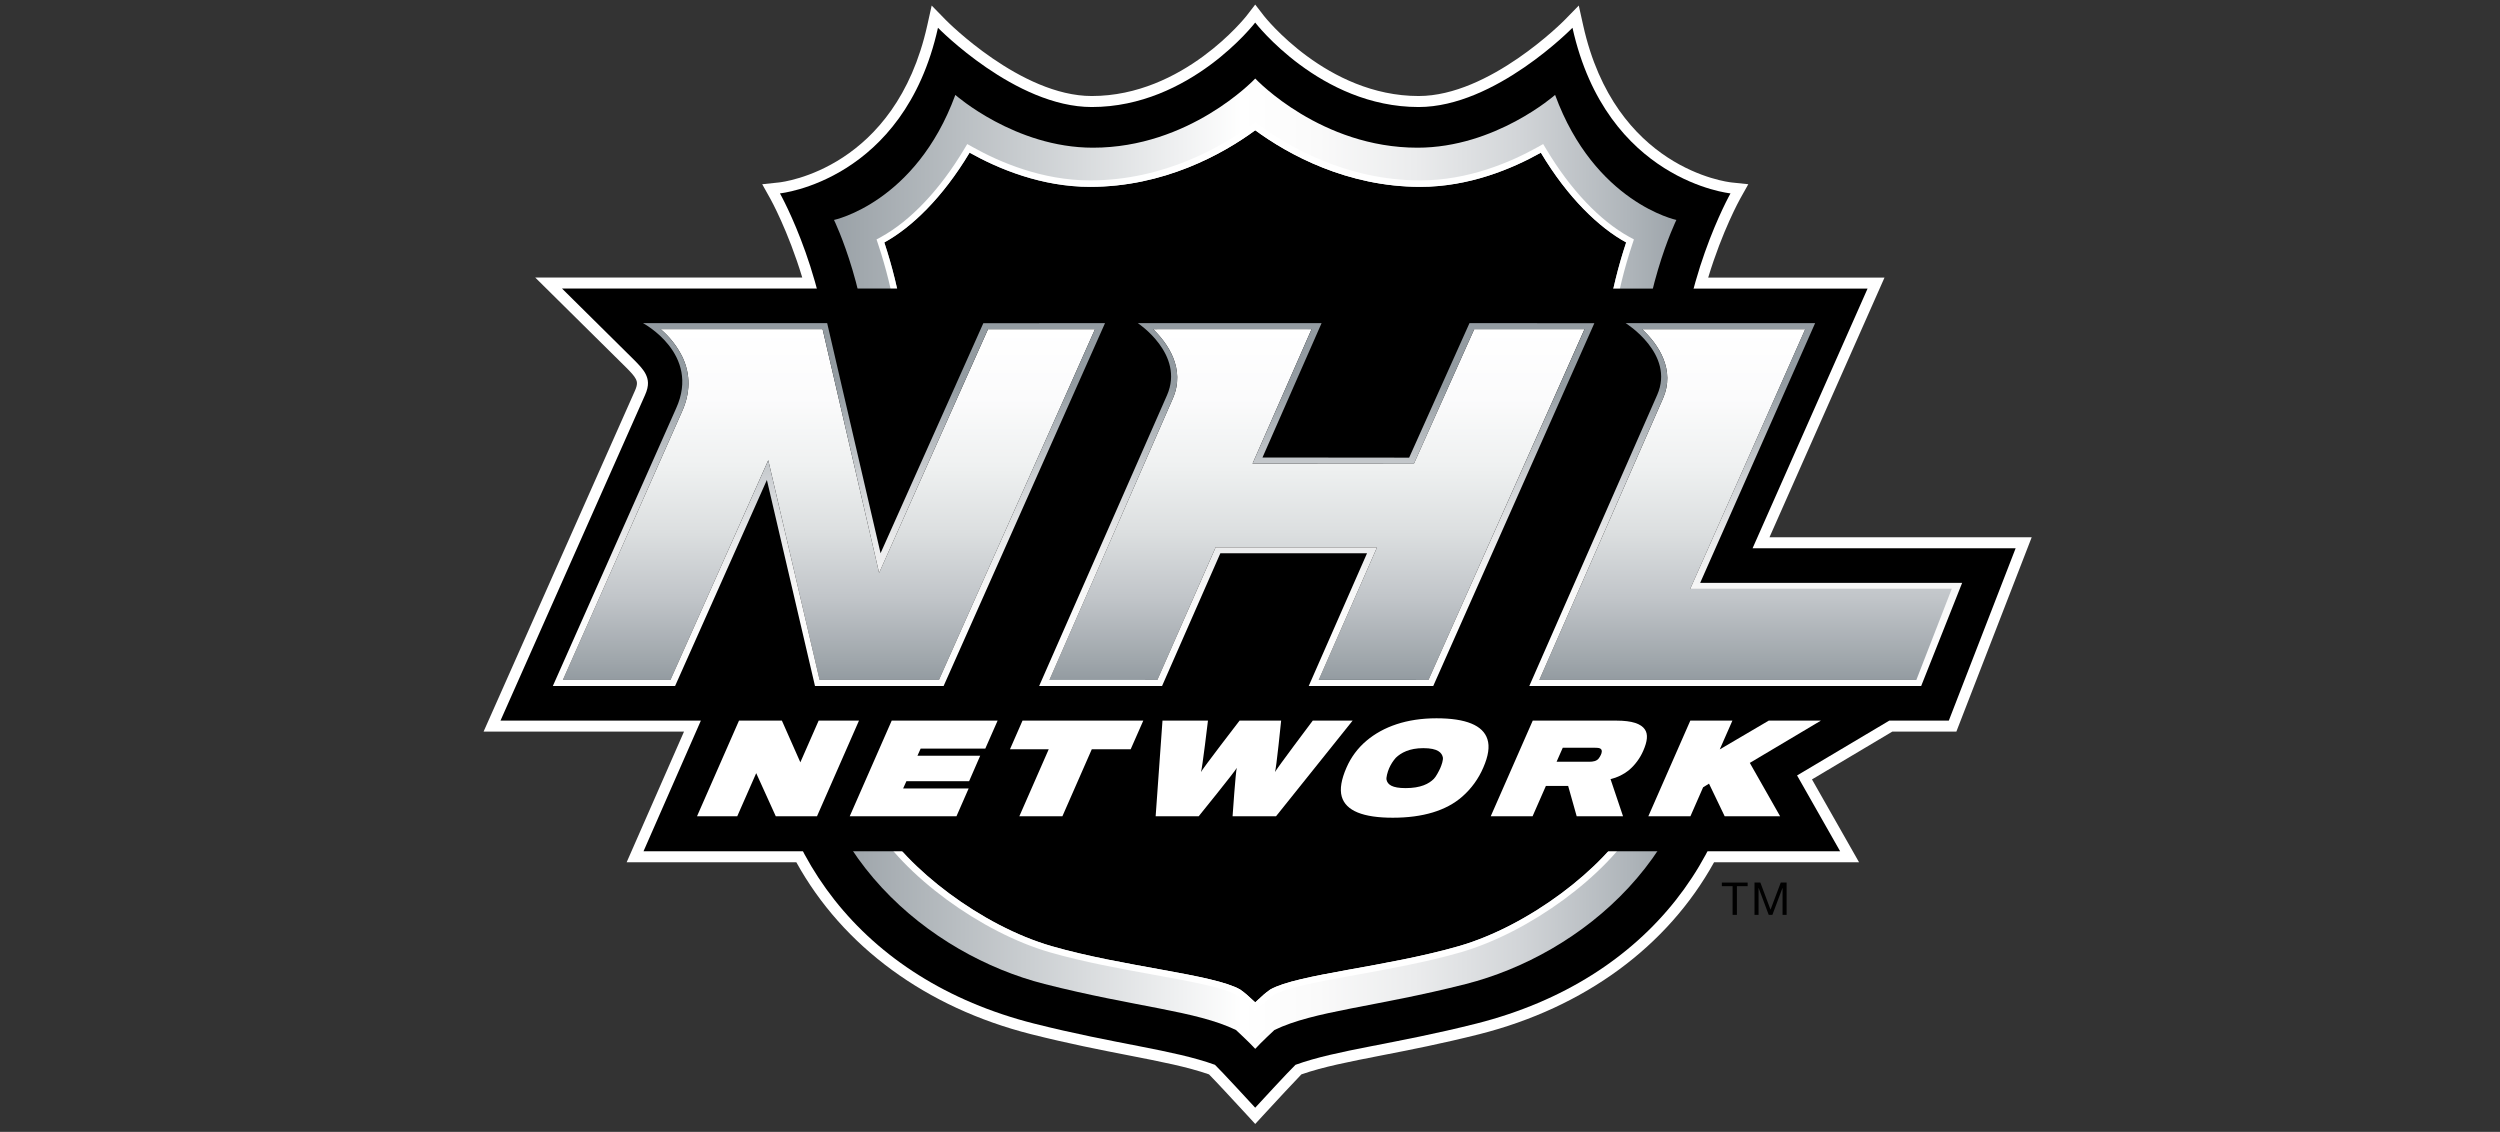<svg width="201" height="91" viewBox="0 0 201 91" fill="none" xmlns="http://www.w3.org/2000/svg">
<rect x="0" y="0" width="201" height="91" fill="#333333" stroke="none"/>
<path d="M156.685 57.937L162.056 44.083H140.906L150.152 23.203H136.167C137.385 18.653 139.133 15.552 139.133 15.552C139.133 15.552 129.163 14.554 126.424 2.233C126.424 2.233 120.21 8.605 114.062 8.605C106.137 8.605 100.919 1.814 100.919 1.814C100.919 1.814 95.701 8.605 87.776 8.605C81.628 8.605 75.414 2.233 75.414 2.233C72.674 14.554 62.709 15.552 62.709 15.552C62.709 15.552 64.452 18.649 65.671 23.199H45.186L50.987 28.942C51.38 29.34 51.743 29.716 51.929 30.11C52.107 30.495 52.222 30.962 51.859 31.766L40.24 57.937H56.35L51.739 68.441H64.555C67.993 74.979 74.29 80.05 83.115 82.29C89.743 83.963 94.316 84.394 97.684 85.611C98.117 86.013 100.919 89.06 100.919 89.06C100.919 89.06 103.72 86.013 104.154 85.611C107.517 84.394 112.095 83.963 118.722 82.29C127.548 80.05 133.844 74.979 137.282 68.441H147.946L144.484 62.346L151.9 57.937H156.685Z" fill="white"/>
<path d="M100.92 90.367L100.271 89.66C99.258 88.56 97.713 86.892 97.204 86.38C95.457 85.772 93.367 85.364 90.744 84.852C88.481 84.411 85.915 83.91 82.9 83.15C74.451 81.007 67.774 76.106 64.025 69.326H50.383L54.995 58.821H38.88L51.053 31.406C51.299 30.858 51.206 30.658 51.126 30.482C51.001 30.217 50.662 29.869 50.359 29.564L43.032 22.314H64.501C63.364 18.546 61.955 16.015 61.939 15.986L61.282 14.812L62.621 14.67C63 14.63 71.994 13.55 74.552 2.041L74.907 0.446L76.049 1.615C76.106 1.675 82.081 7.72 87.775 7.72C95.154 7.72 100.17 1.338 100.222 1.273L100.92 0.367L101.618 1.273C101.671 1.338 106.682 7.72 114.062 7.72C119.759 7.72 125.735 1.675 125.791 1.615L126.933 0.446L127.288 2.041C129.846 13.55 138.844 14.63 139.223 14.67L140.563 14.812L139.905 15.986C139.889 16.015 138.477 18.548 137.339 22.318H151.514L142.266 43.198H163.348L157.292 58.821H152.143L145.683 62.664L149.468 69.326H137.811C134.063 76.106 127.385 81.007 118.94 83.15C115.922 83.91 113.356 84.411 111.088 84.852C108.465 85.364 106.375 85.772 104.632 86.38C104.128 86.892 102.583 88.56 101.57 89.66L100.92 90.367ZM53.095 67.555H65.087L65.337 68.028C68.843 74.699 75.065 79.333 83.332 81.431C86.298 82.18 88.84 82.675 91.083 83.114C93.871 83.657 96.07 84.086 97.983 84.777L98.285 84.961C98.608 85.263 100.049 86.811 100.92 87.753C101.788 86.811 103.228 85.263 103.551 84.961L103.854 84.777C105.762 84.086 107.965 83.657 110.753 83.114C112.997 82.677 115.539 82.181 118.504 81.431C126.772 79.333 132.994 74.699 136.5 68.028L136.75 67.555H146.426L143.287 62.03L151.659 57.05H156.081L160.766 44.969H139.546L148.794 24.089H135.011L135.31 22.973C135.936 20.639 136.775 18.367 137.815 16.187C135.08 15.477 128.527 12.873 125.937 3.903C123.814 5.779 118.984 9.491 114.062 9.491C107.408 9.491 102.643 5.057 100.92 3.175C99.197 5.057 94.428 9.491 87.775 9.491C82.856 9.491 78.026 5.779 75.904 3.903C73.314 12.873 66.765 15.477 64.029 16.187C65.066 18.366 65.902 20.637 66.527 22.969L66.826 24.085H47.341L51.61 28.311C52.017 28.727 52.473 29.188 52.728 29.732C52.97 30.255 53.179 30.995 52.667 32.131L41.599 57.05H57.707L53.095 67.555Z" fill="white"/>
<path d="M135.174 34.647C135.068 33.596 135.016 32.541 135.017 31.484C135.017 22.847 139.132 15.548 139.132 15.548C139.132 15.548 129.166 14.554 126.427 2.233C126.427 2.233 120.209 8.605 114.061 8.605C106.136 8.605 100.918 1.814 100.918 1.814C100.918 1.814 95.704 8.605 87.775 8.605C81.631 8.605 75.413 2.233 75.413 2.233C72.674 14.554 62.708 15.548 62.708 15.548C62.708 15.548 66.823 22.847 66.823 31.484C66.824 32.541 66.772 33.596 66.666 34.647C65.794 43.28 61.534 46.741 61.534 55.85C61.534 68.155 69.174 78.754 83.118 82.29C89.742 83.963 94.32 84.394 97.683 85.611C98.116 86.013 100.918 89.06 100.918 89.06C100.918 89.06 103.723 86.013 104.157 85.611C107.52 84.394 112.094 83.963 118.721 82.29C132.666 78.754 140.305 68.155 140.305 55.85C140.305 46.741 136.042 43.28 135.174 34.647Z" fill="black"/>
<path d="M134.781 17.684C134.781 17.684 128.215 16.301 125.03 7.631C125.03 7.631 120.229 11.875 113.969 11.875C106.235 11.875 101.057 6.46 100.921 6.314C100.785 6.46 95.608 11.875 87.869 11.875C81.609 11.875 76.809 7.631 76.809 7.631C73.627 16.301 67.053 17.684 67.053 17.684C67.053 17.684 70.02 23.729 70.02 31.583C70.02 43.234 64.765 46.604 64.765 55.779C64.765 68.598 74.734 76.758 83.981 79.114C91.303 80.977 96.157 81.259 99.372 82.812C99.372 82.812 100.479 83.834 100.921 84.327C101.363 83.834 102.463 82.812 102.463 82.812C105.681 81.259 110.535 80.977 117.857 79.114C127.104 76.758 137.074 68.598 137.074 55.779C137.074 46.604 131.822 43.234 131.822 31.583C131.822 23.729 134.781 17.684 134.781 17.684Z" fill="url(#paint0_linear_2048_38054)"/>
<path d="M133.318 51.116C132.169 46.388 128.793 41.142 128.793 31.483C128.8 27.407 129.458 23.359 130.743 19.492C128.566 18.3 126.058 15.911 123.885 12.276C121.55 13.584 118.088 15.021 114.196 15.021C108.296 15.021 103.557 12.412 100.921 10.471C98.285 12.412 93.546 15.021 87.645 15.021C83.753 15.021 80.291 13.584 77.957 12.276C75.779 15.911 73.271 18.3 71.098 19.492C72.383 23.359 73.042 27.407 73.048 31.483C73.048 41.142 69.672 46.388 68.524 51.116C67.119 56.905 68.235 61.753 70.582 65.831C72.871 69.802 78.923 74.447 84.559 76.074C90.352 77.743 97.561 78.327 99.714 79.561C100.202 79.917 100.231 79.958 100.921 80.592C101.606 79.958 101.64 79.917 102.127 79.561C104.28 78.327 111.49 77.743 117.282 76.074C122.914 74.447 128.971 69.802 131.256 65.831C133.607 61.753 134.722 56.905 133.318 51.116Z" fill="black"/>
<path d="M133.818 50.994C133.479 49.598 132.946 48.141 132.376 46.601C131.012 42.883 129.31 38.254 129.31 31.484C129.311 27.465 129.96 23.472 131.231 19.66L131.367 19.25L130.987 19.043C128.628 17.742 126.261 15.246 124.327 12.008L124.071 11.582L123.633 11.826C121.451 13.047 118.043 14.505 114.196 14.505C108.18 14.505 103.495 11.714 101.235 10.054L100.921 9.826L100.607 10.054C98.347 11.714 93.657 14.505 87.645 14.505C83.795 14.505 80.386 13.047 78.205 11.826L77.767 11.582L77.51 12.008C75.577 15.246 73.213 17.742 70.854 19.043L70.474 19.25L70.61 19.66C71.88 23.472 72.529 27.465 72.532 31.484C72.532 38.254 70.83 42.883 69.462 46.601C68.896 48.141 68.363 49.598 68.024 50.994C66.731 56.326 67.442 61.407 70.135 66.089C72.598 70.366 78.874 74.97 84.419 76.569C87.117 77.347 90.112 77.889 92.756 78.37C95.748 78.912 98.338 79.384 99.437 79.997C99.744 80.22 100.034 80.465 100.305 80.73L100.921 81.317L101.536 80.73C101.807 80.464 102.097 80.219 102.404 79.997C103.503 79.384 106.09 78.912 109.085 78.37C111.729 77.889 114.725 77.347 117.423 76.569C122.968 74.97 129.24 70.366 131.702 66.089C134.4 61.407 135.111 56.326 133.818 50.994ZM131.256 65.833C128.971 69.803 122.914 74.449 117.278 76.072C111.49 77.745 104.28 78.328 102.123 79.562C101.64 79.914 101.607 79.96 100.921 80.593C100.231 79.96 100.198 79.914 99.714 79.562C97.558 78.328 90.352 77.745 84.559 76.072C78.924 74.449 72.871 69.803 70.581 65.833C68.235 61.755 67.119 56.902 68.524 51.118C69.668 46.39 73.048 41.144 73.048 31.484C73.04 27.409 72.382 23.361 71.098 19.494C73.271 18.302 75.779 15.912 77.953 12.273C80.291 13.586 83.754 15.022 87.645 15.022C93.546 15.022 98.285 12.41 100.921 10.472C103.557 12.41 108.296 15.022 114.196 15.022C118.088 15.022 121.55 13.586 123.885 12.273C126.058 15.912 128.566 18.302 130.744 19.494C129.458 23.36 128.799 27.409 128.793 31.484C128.793 41.144 132.169 46.39 133.318 51.118C134.722 56.902 133.607 61.754 131.256 65.833Z" fill="white"/>
<path d="M138.437 71.249V70.959H140.51V71.249H139.647V73.555H139.3V71.249H138.437Z" fill="black"/>
<path d="M141.533 70.957L142.351 73.139L143.173 70.957H143.644V73.557H143.317V71.396H143.309L142.499 73.557H142.206L141.396 71.396H141.388V73.557H141.062V70.957H141.533Z" fill="black"/>
<path d="M156.685 57.937L162.056 44.083H140.906L150.152 23.203L45.186 23.199L50.987 28.942C51.38 29.339 51.743 29.716 51.929 30.11C52.107 30.494 52.222 30.962 51.859 31.766L40.24 57.937H56.35L51.739 68.441H87.247L89.61 63.054H90.284L89.9 68.441H103.935L105.782 66.135C107.112 68.101 109.79 68.557 111.983 68.557C113.239 68.569 114.491 68.416 115.706 68.101L115.557 68.441H147.946L144.484 62.346L151.9 57.937H156.685Z" fill="black"/>
<path d="M135.892 47.349L145.143 26.469H132.021C133.38 27.719 134.698 29.769 133.707 32.029L123.762 54.669H154.456L157.295 47.349L135.892 47.349Z" fill="url(#paint1_linear_2048_38054)"/>
<path d="M92.711 26.465C93.839 27.566 95.356 29.62 94.289 32.054L84.369 54.673L93.05 54.669L97.735 44.008H110.713L106.023 54.669H114.849L127.397 26.461V26.461H118.53L113.684 37.263L100.702 37.276L105.453 26.461L92.711 26.465Z" fill="url(#paint2_linear_2048_38054)"/>
<path d="M79.436 26.465L70.68 46.061L66.136 26.461H53.108C53.849 27.084 54.451 27.855 54.877 28.726C55.529 30.121 55.513 31.599 54.823 33.114L45.254 54.669H53.902L61.768 37.002L65.896 54.669H75.49L88.038 26.469L79.436 26.465Z" fill="url(#paint3_linear_2048_38054)"/>
<path d="M136.693 46.864L145.936 25.98H130.702C130.702 25.98 134.689 28.452 133.239 31.748L122.955 55.154H154.463L157.756 46.864L136.693 46.864ZM154.075 54.669H123.761L133.706 32.029C134.698 29.769 133.379 27.715 132.016 26.461H145.138L135.891 47.349H156.918L154.075 54.669Z" fill="url(#paint4_linear_2048_38054)"/>
<path d="M79.06 25.985L70.797 44.48L66.504 25.98H51.696C51.696 25.98 56.353 28.444 54.361 32.829L44.449 55.153H54.278L61.658 38.588L65.525 55.153H75.867L88.844 25.98L79.06 25.985ZM75.491 54.669H65.897L61.769 37.002L53.903 54.669H45.255L54.824 33.114C55.514 31.599 55.53 30.121 54.877 28.726C54.452 27.855 53.85 27.084 53.109 26.461H66.137L70.681 46.061L79.437 26.461H88.039L75.491 54.669Z" fill="url(#paint5_linear_2048_38054)"/>
<path d="M118.146 25.98L113.296 36.795L101.504 36.783L106.255 25.98H91.48C91.48 25.98 95.273 28.477 93.827 31.777L83.547 55.154H93.43L98.116 44.484H109.908L105.222 55.153H115.233L128.186 25.985L118.146 25.98ZM114.849 54.669L106.024 54.673L110.713 44.008H97.736L93.05 54.669H84.374L94.29 32.054C95.356 29.62 93.839 27.562 92.711 26.461L105.453 26.465L100.702 37.276H113.684L118.53 26.465H127.401L114.849 54.669Z" fill="url(#paint6_linear_2048_38054)"/>
<path d="M62.373 65.63L60.799 62.161L59.274 65.63H56.039L59.415 57.938H62.864L64.348 61.291L65.819 57.938H69.062L65.686 65.63H62.373Z" fill="white"/>
<path d="M68.317 65.63L71.693 57.938H80.208L79.217 60.19H74.019L73.763 60.761H78.808L77.915 62.811H72.874L72.61 63.395H77.878L76.899 65.63H68.317Z" fill="white"/>
<path d="M87.78 60.24L85.416 65.63H81.954L84.318 60.24H81.202L82.21 57.938H91.92L90.907 60.24H87.78Z" fill="white"/>
<path d="M102.591 65.63H99.099C99.099 65.63 99.347 61.995 99.438 61.738C99.318 61.995 96.373 65.63 96.373 65.63H92.914L93.464 57.938H97.12C97.12 57.938 96.657 61.838 96.558 62.074C96.657 61.838 99.661 57.938 99.661 57.938H103.004C103.004 57.938 102.611 61.838 102.508 62.074C102.611 61.838 105.545 57.938 105.545 57.938H108.751L102.591 65.63Z" fill="white"/>
<path d="M119.586 59.427C119.784 60.023 119.661 60.789 119.26 61.708C118.878 62.605 118.299 63.405 117.566 64.047C116.281 65.178 114.389 65.745 111.984 65.745C109.6 65.745 108.207 65.194 107.877 64.047C107.703 63.443 107.848 62.648 108.257 61.717C108.617 60.885 109.164 60.148 109.856 59.563C111.211 58.417 113.108 57.75 115.492 57.75C117.859 57.75 119.231 58.317 119.586 59.427ZM115.281 62.619C115.446 62.462 115.686 62.002 115.797 61.758C115.909 61.501 116.049 61.091 116.004 60.884C115.921 60.532 115.632 60.151 114.43 60.151C113.314 60.151 112.641 60.524 112.223 60.926C112.004 61.174 111.824 61.455 111.69 61.758C111.558 62.06 111.43 62.532 111.48 62.706C111.571 63.079 111.914 63.364 113.017 63.364C114.231 63.364 114.892 63.012 115.281 62.619Z" fill="white"/>
<path d="M130.962 61.925C130.53 62.27 130.026 62.515 129.487 62.641L130.491 65.626H126.765L126.079 63.188H124.29L123.22 65.626H119.856L123.232 57.938H129.967C131.219 57.938 131.946 58.19 132.252 58.654C132.512 59.043 132.454 59.594 132.115 60.368C131.854 60.968 131.459 61.5 130.962 61.925ZM128.785 60.405C128.781 60.148 128.537 60.12 128.256 60.12H125.645L125.149 61.246H127.76C128.103 61.246 128.363 61.188 128.525 60.993C128.597 60.903 128.658 60.804 128.706 60.699C128.754 60.608 128.78 60.508 128.785 60.405Z" fill="white"/>
<path d="M138.665 65.63L137.405 63.005L136.93 63.299L135.909 65.63H132.525L135.901 57.938H139.285L138.268 60.252L142.206 57.938H146.4L140.685 61.337L143.123 65.63H138.665Z" fill="white"/>
<defs>
<linearGradient id="paint0_linear_2048_38054" x1="64.765" y1="45.321" x2="137.074" y2="45.321" gradientUnits="userSpaceOnUse">
<stop stop-color="#939BA1"/>
<stop offset="0.485" stop-color="white"/>
<stop offset="0.571" stop-color="#FAFAFA"/>
<stop offset="0.677" stop-color="#EBECED"/>
<stop offset="0.793" stop-color="#D2D5D8"/>
<stop offset="0.915" stop-color="#AFB5BA"/>
<stop offset="1" stop-color="#939BA1"/>
</linearGradient>
<linearGradient id="paint1_linear_2048_38054" x1="133.935" y1="26.469" x2="133.935" y2="54.669" gradientUnits="userSpaceOnUse">
<stop stop-color="white"/>
<stop offset="0.198" stop-color="#FBFBFC"/>
<stop offset="0.389" stop-color="#EFF1F1"/>
<stop offset="0.578" stop-color="#DCDFE0"/>
<stop offset="0.766" stop-color="#C1C5C9"/>
<stop offset="0.951" stop-color="#9EA5AA"/>
<stop offset="1" stop-color="#939BA1"/>
</linearGradient>
<linearGradient id="paint2_linear_2048_38054" x1="102.093" y1="26.461" x2="102.093" y2="54.673" gradientUnits="userSpaceOnUse">
<stop stop-color="white"/>
<stop offset="0.198" stop-color="#FBFBFC"/>
<stop offset="0.389" stop-color="#EFF1F1"/>
<stop offset="0.578" stop-color="#DCDFE0"/>
<stop offset="0.766" stop-color="#C1C5C9"/>
<stop offset="0.951" stop-color="#9EA5AA"/>
<stop offset="1" stop-color="#939BA1"/>
</linearGradient>
<linearGradient id="paint3_linear_2048_38054" x1="62.856" y1="26.461" x2="62.856" y2="54.669" gradientUnits="userSpaceOnUse">
<stop stop-color="white"/>
<stop offset="0.198" stop-color="#FBFBFC"/>
<stop offset="0.389" stop-color="#EFF1F1"/>
<stop offset="0.578" stop-color="#DCDFE0"/>
<stop offset="0.766" stop-color="#C1C5C9"/>
<stop offset="0.951" stop-color="#9EA5AA"/>
<stop offset="1" stop-color="#939BA1"/>
</linearGradient>
<linearGradient id="paint4_linear_2048_38054" x1="141.469" y1="55.154" x2="141.469" y2="25.981" gradientUnits="userSpaceOnUse">
<stop stop-color="#FCFCFC"/>
<stop offset="0.152" stop-color="#FCFCFC"/>
<stop offset="0.266" stop-color="#F7F7F7"/>
<stop offset="0.406" stop-color="#E8E9EA"/>
<stop offset="0.561" stop-color="#CFD2D5"/>
<stop offset="0.725" stop-color="#ACB2B7"/>
<stop offset="0.824" stop-color="#939BA1"/>
<stop offset="1" stop-color="#939BA1"/>
</linearGradient>
<linearGradient id="paint5_linear_2048_38054" x1="70.565" y1="55.154" x2="70.565" y2="25.981" gradientUnits="userSpaceOnUse">
<stop stop-color="#FCFCFC"/>
<stop offset="0.152" stop-color="#FCFCFC"/>
<stop offset="0.266" stop-color="#F7F7F7"/>
<stop offset="0.406" stop-color="#E8E9EA"/>
<stop offset="0.561" stop-color="#CFD2D5"/>
<stop offset="0.725" stop-color="#ACB2B7"/>
<stop offset="0.824" stop-color="#939BA1"/>
<stop offset="1" stop-color="#939BA1"/>
</linearGradient>
<linearGradient id="paint6_linear_2048_38054" x1="109.785" y1="55.154" x2="109.785" y2="25.981" gradientUnits="userSpaceOnUse">
<stop stop-color="#FCFCFC"/>
<stop offset="0.152" stop-color="#FCFCFC"/>
<stop offset="0.266" stop-color="#F7F7F7"/>
<stop offset="0.406" stop-color="#E8E9EA"/>
<stop offset="0.561" stop-color="#CFD2D5"/>
<stop offset="0.725" stop-color="#ACB2B7"/>
<stop offset="0.824" stop-color="#939BA1"/>
<stop offset="1" stop-color="#939BA1"/>
</linearGradient>
</defs>
</svg>
